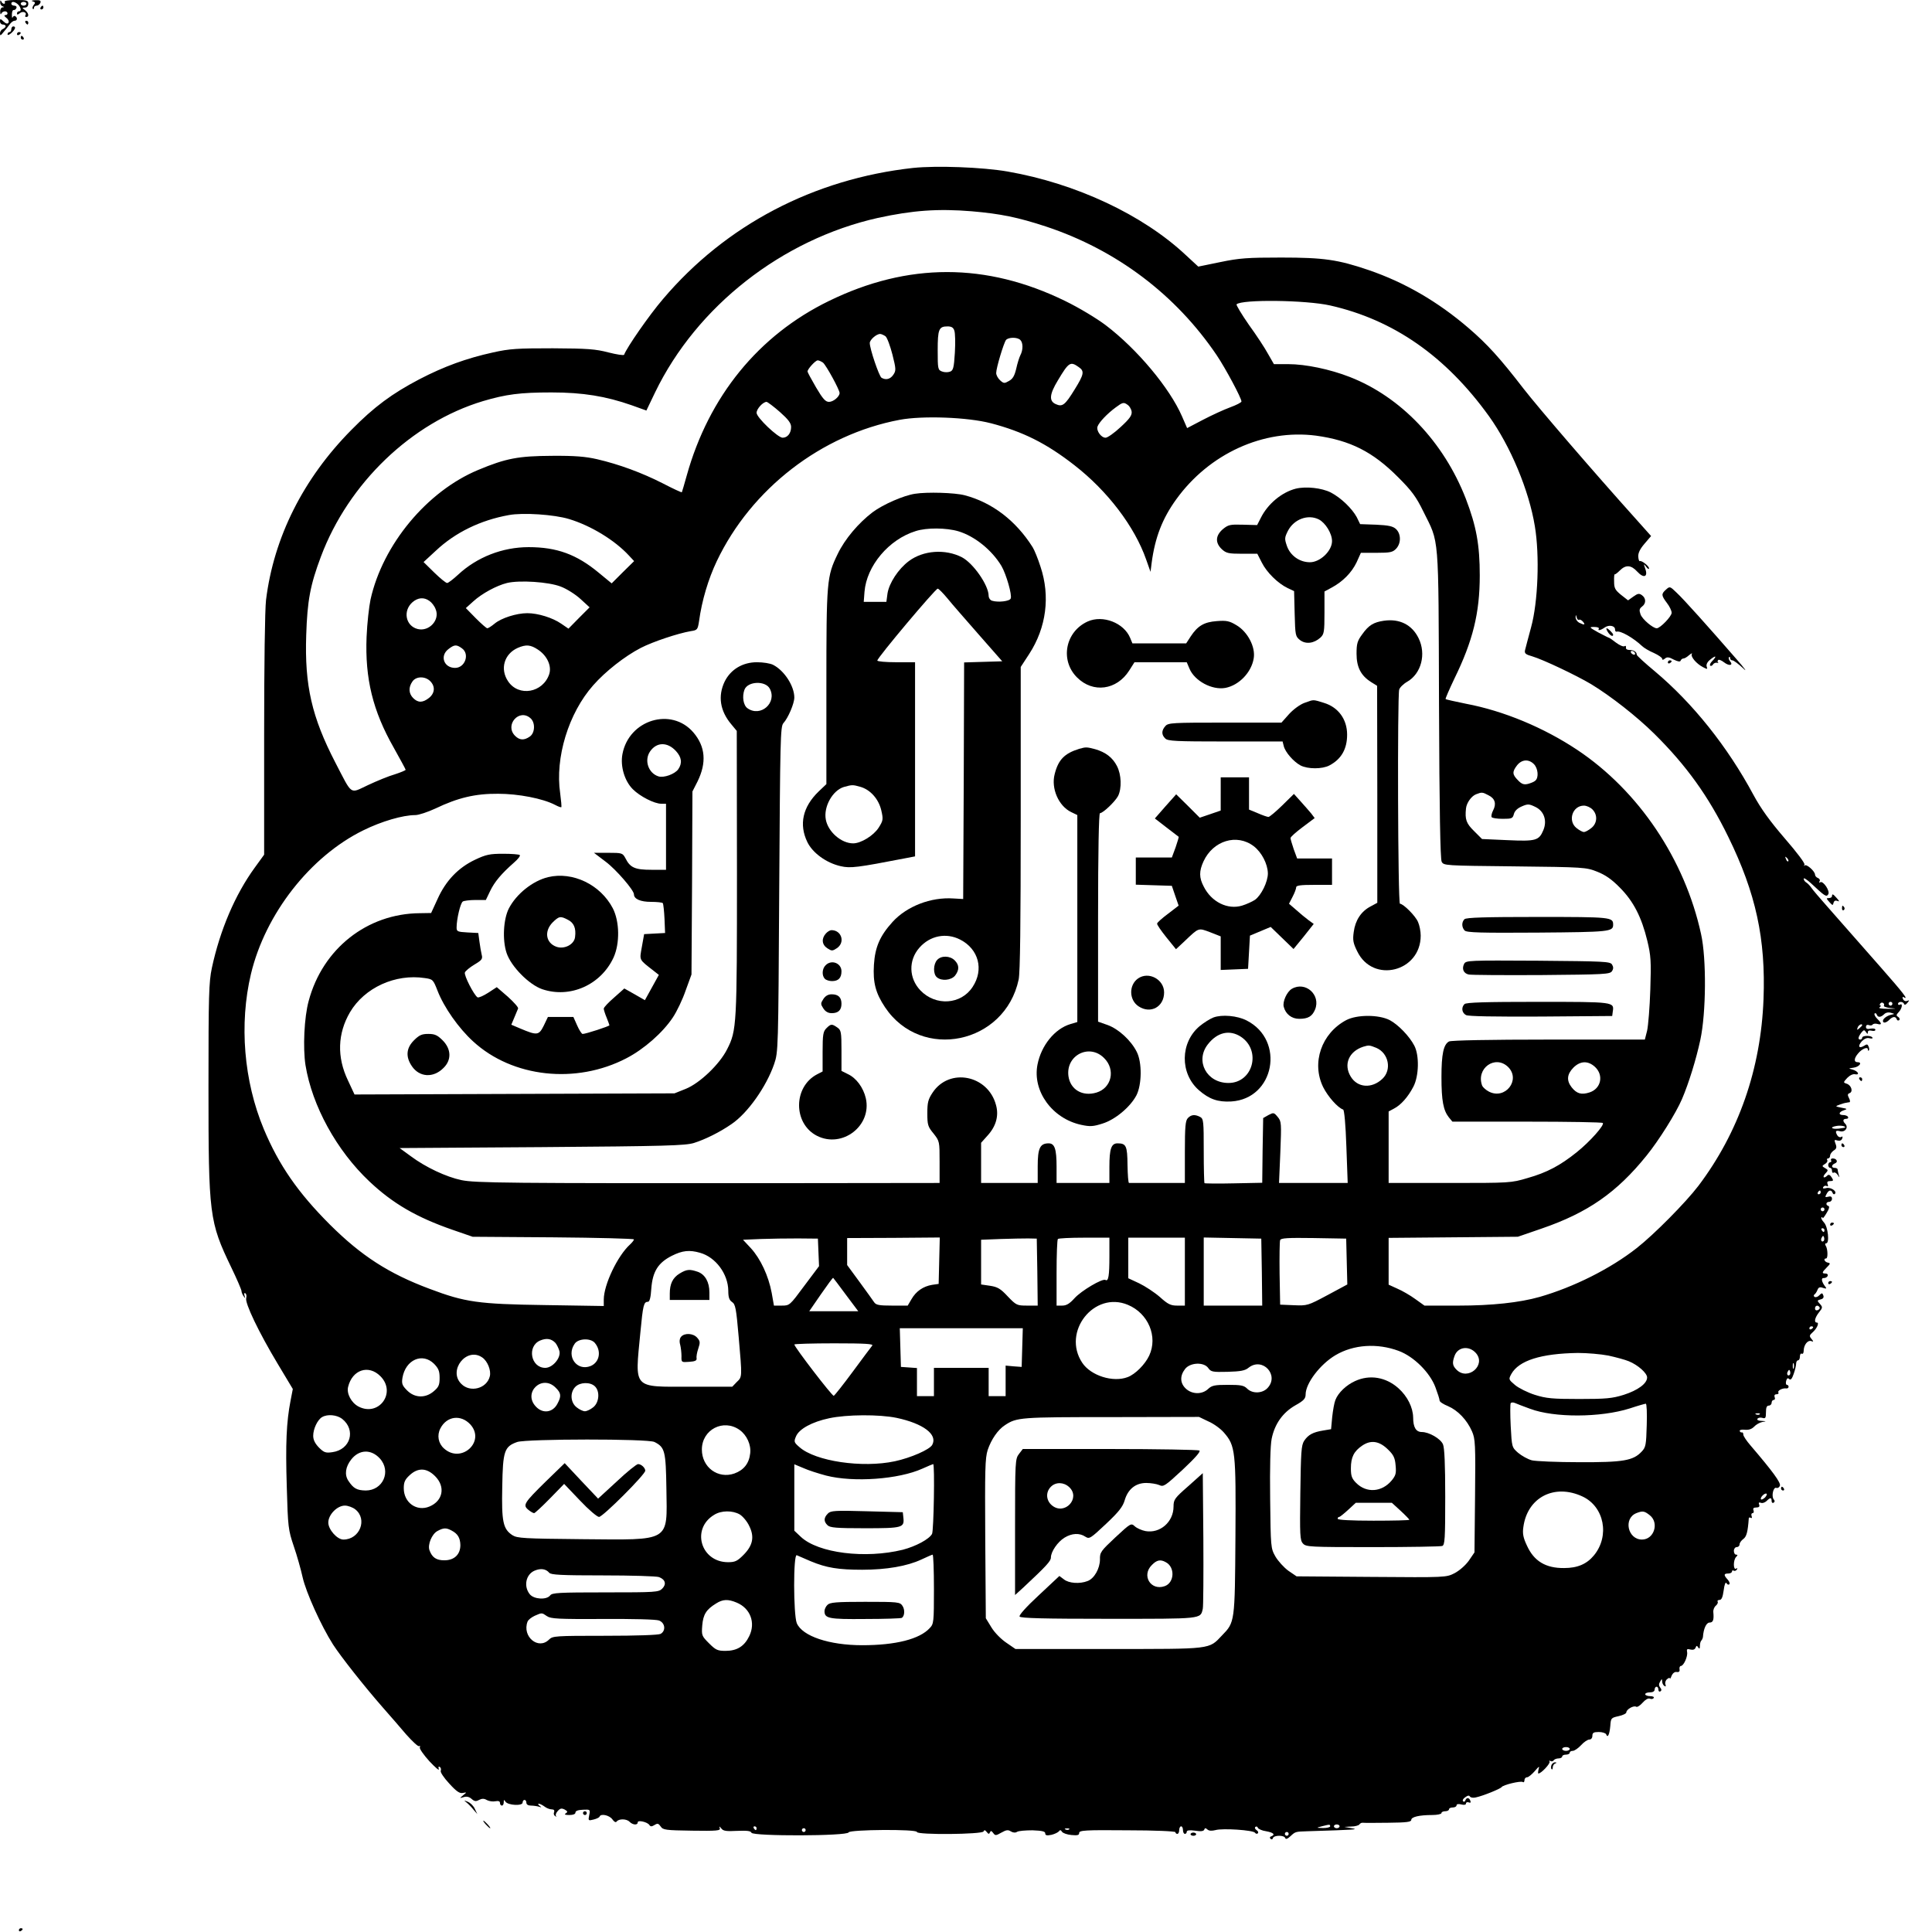 <?xml version="1.0" standalone="no"?>
<!DOCTYPE svg PUBLIC "-//W3C//DTD SVG 20010904//EN"
 "http://www.w3.org/TR/2001/REC-SVG-20010904/DTD/svg10.dtd">
<svg version="1.0" xmlns="http://www.w3.org/2000/svg"
 width="1024pt" height="1024pt" viewBox="0 0 1024 1024"
 preserveAspectRatio="xMidYMid meet">
<g transform="translate(0,1024) scale(0.1,-0.1)"
fill="#000000" stroke="none">
<path d="M1 10228 c-1 -9 5 -19 12 -21 10 -4 10 -6 0 -6 -7 -1 -13 -11 -12
-23 0 -13 3 -17 6 -10 2 6 11 12 19 12 17 0 19 -20 2 -20 -8 -1 -5 -6 6 -15
10 -7 15 -19 11 -25 -5 -8 -13 -6 -26 6 -17 16 -19 16 -19 1 0 -10 7 -17 15
-17 8 0 15 -4 15 -9 0 -5 -7 -11 -15 -15 -8 -3 -15 -13 -15 -22 0 -15 3 -14
17 4 10 11 25 30 33 41 8 12 20 21 27 21 15 0 17 16 4 24 -5 4 -11 0 -14 -6
-2 -7 -4 -1 -4 14 0 15 4 26 10 25 5 -1 12 4 14 11 3 6 -2 12 -11 12 -9 0 -16
5 -16 10 0 15 19 12 36 -4 16 -17 19 -36 4 -36 -5 0 -10 -5 -10 -11 0 -8 4 -8
15 1 15 13 39 5 30 -11 -4 -5 -1 -9 4 -9 17 0 13 21 -6 36 -17 13 -17 13 0 14
10 0 17 8 17 20 0 18 -7 20 -66 20 -41 0 -63 -4 -59 -10 3 -5 2 -10 -4 -10 -5
0 -12 6 -14 13 -4 7 -6 6 -6 -5z m139 -8 c0 -5 -7 -10 -15 -10 -8 0 -15 5 -15
10 0 6 7 10 15 10 8 0 15 -4 15 -10z"/>
<path d="M173 10233 c14 -4 16 -8 6 -19 -6 -8 -9 -17 -5 -21 3 -3 6 -1 6 5 0
7 6 12 14 12 8 0 16 7 20 15 4 12 -2 15 -27 14 -18 -1 -24 -3 -14 -6z"/>
<path d="M215 10200 c-3 -5 -1 -10 4 -10 6 0 11 5 11 10 0 6 -2 10 -4 10 -3 0
-8 -4 -11 -10z"/>
<path d="M135 10120 c3 -5 8 -10 11 -10 2 0 4 5 4 10 0 6 -5 10 -11 10 -5 0
-7 -4 -4 -10z"/>
<path d="M60 10085 c0 -8 -4 -15 -10 -15 -5 0 -10 -5 -10 -12 0 -6 9 -3 20 7
22 20 26 35 10 35 -5 0 -10 -7 -10 -15z"/>
<path d="M90 10059 c0 -5 5 -7 10 -4 6 3 10 8 10 11 0 2 -4 4 -10 4 -5 0 -10
-5 -10 -11z"/>
<path d="M110 10040 c0 -5 5 -10 11 -10 5 0 7 5 4 10 -3 6 -8 10 -11 10 -2 0
-4 -4 -4 -10z"/>
<path d="M4840 9350 c-526 -58 -993 -302 -1326 -695 -73 -85 -192 -257 -206
-295 -2 -5 -39 1 -83 12 -68 18 -112 21 -295 22 -187 0 -228 -2 -317 -22 -141
-31 -259 -74 -390 -142 -145 -76 -240 -146 -361 -269 -255 -258 -411 -569
-452 -901 -6 -50 -10 -344 -10 -717 l0 -633 -50 -69 c-104 -143 -184 -331
-227 -531 -16 -76 -18 -142 -18 -630 0 -681 4 -715 121 -958 30 -62 54 -118
54 -125 0 -6 5 -19 11 -27 9 -13 10 -12 5 3 -3 11 -2 16 5 12 5 -4 7 -15 4
-25 -8 -26 67 -182 166 -347 l81 -135 -12 -62 c-22 -113 -27 -229 -20 -456 6
-215 8 -229 37 -315 17 -49 38 -124 47 -165 18 -80 98 -257 161 -356 42 -65
165 -221 264 -334 36 -41 92 -105 124 -143 33 -37 63 -65 68 -62 5 4 7 0 4 -7
-2 -7 21 -40 51 -73 31 -33 53 -52 50 -42 -4 11 -2 16 5 12 6 -4 8 -13 5 -21
-3 -7 17 -37 45 -67 38 -42 56 -54 72 -50 22 4 22 4 2 -12 -20 -17 -20 -17 3
-10 16 5 30 1 42 -10 15 -13 23 -14 39 -5 16 8 27 8 42 -1 12 -6 32 -9 45 -6
16 3 24 0 24 -9 0 -8 5 -14 10 -14 6 0 10 8 10 18 0 14 2 14 9 3 13 -20 91
-24 91 -5 0 8 5 14 10 14 6 0 10 -7 10 -15 0 -9 9 -15 24 -15 13 0 33 -3 43
-6 15 -5 15 -4 3 5 -8 6 -10 11 -4 11 5 0 19 -7 30 -15 10 -8 27 -15 38 -15
12 0 16 -5 13 -15 -4 -8 -1 -17 6 -21 7 -4 9 -3 4 1 -4 5 0 16 9 26 13 15 21
16 37 8 16 -9 17 -13 6 -20 -10 -6 -4 -9 19 -9 20 0 32 5 32 13 0 9 14 14 40
15 39 2 39 1 33 -29 -6 -29 -5 -30 23 -23 16 4 31 11 32 16 7 17 51 7 67 -14
10 -14 18 -19 23 -13 11 16 53 16 69 -1 17 -17 43 -19 43 -3 0 14 52 2 62 -14
6 -9 12 -9 27 0 16 10 21 9 33 -8 12 -18 25 -20 166 -22 131 -2 152 0 147 13
-4 12 -2 11 8 -1 10 -14 27 -16 84 -13 53 2 72 0 76 -10 8 -19 508 -18 515 2
5 15 362 18 362 2 0 -16 347 -13 353 3 4 9 8 8 17 -3 9 -12 13 -12 17 -2 4 10
8 9 17 -3 11 -15 14 -15 44 2 25 14 35 16 50 6 12 -7 24 -8 33 -2 8 5 44 8 82
8 51 -2 67 -6 67 -16 0 -11 8 -13 33 -8 17 4 35 13 40 19 5 8 10 7 16 -3 5 -7
27 -15 50 -17 32 -3 41 -1 41 11 0 14 32 16 255 14 146 0 255 -5 255 -10 0 -5
5 -9 10 -9 6 0 10 9 10 20 0 11 5 20 10 20 6 0 10 -9 10 -20 0 -11 5 -20 10
-20 6 0 10 5 10 11 0 8 14 10 44 6 31 -5 46 -3 49 6 3 9 7 9 17 0 8 -7 22 -8
42 -3 38 11 201 0 210 -14 4 -6 10 -7 15 -3 4 5 1 12 -7 17 -8 5 -11 13 -6 17
5 4 11 2 13 -5 3 -6 22 -15 44 -18 39 -7 50 -18 27 -27 -8 -2 -9 -8 -4 -13 5
-5 11 -4 13 4 6 16 60 16 65 0 3 -8 12 -5 28 10 26 24 26 24 90 26 256 8 274
9 235 16 l-40 7 37 2 c20 0 40 6 43 11 4 6 12 10 18 9 7 -1 67 -1 135 0 96 1
122 4 122 15 0 16 43 26 111 26 27 0 49 5 49 10 0 6 9 10 20 10 11 0 20 5 20
10 0 6 9 10 20 10 11 0 20 5 20 11 0 7 10 9 25 5 16 -4 25 -2 25 5 0 6 7 9 14
6 10 -4 13 -1 9 9 -6 17 -20 18 -26 2 -2 -7 -8 -10 -12 -5 -5 4 0 14 11 21 13
10 21 11 25 4 4 -6 17 -8 30 -5 39 8 132 46 138 55 8 12 100 34 112 27 5 -4 9
1 9 9 0 9 6 16 14 16 7 0 25 15 41 33 22 26 26 28 20 10 -3 -13 -4 -23 -1 -23
15 0 65 54 59 63 -3 6 -1 7 5 3 6 -3 13 -2 17 4 3 5 15 10 26 10 10 0 19 5 19
10 0 6 9 10 20 10 11 0 20 5 20 10 0 6 7 10 16 10 9 0 29 14 44 30 15 17 35
30 44 30 9 0 16 8 16 20 0 16 7 20 34 20 19 0 36 -6 39 -12 8 -23 18 -1 22 44
3 42 4 43 44 52 23 5 41 14 41 20 0 16 39 38 52 30 5 -4 21 6 34 21 14 16 29
25 38 22 9 -4 18 -2 21 3 4 6 -5 10 -19 10 -14 0 -26 5 -26 10 0 6 11 10 25
10 16 0 25 6 25 15 0 8 5 15 10 15 6 0 10 -7 10 -16 0 -8 5 -12 10 -9 8 5 7
11 0 20 -8 10 -9 19 -1 32 9 16 10 16 11 1 0 -9 5 -20 12 -24 7 -5 9 -2 5 9
-3 8 1 21 9 27 8 7 14 9 15 4 0 -5 4 1 9 14 6 14 17 22 27 20 12 -2 17 3 15
14 -2 10 2 18 7 18 15 0 38 52 33 74 -3 15 0 18 18 13 14 -3 23 0 27 10 5 12
7 12 14 1 6 -9 9 -7 9 8 0 11 3 24 7 28 4 4 8 13 9 19 3 45 18 77 35 77 19 0
24 14 20 56 -1 12 5 27 14 34 8 7 12 16 9 21 -3 5 2 9 10 9 11 0 17 15 22 51
4 32 10 46 15 38 4 -8 11 -10 15 -6 4 4 0 15 -9 25 -22 24 -21 32 3 32 11 0
20 5 20 11 0 5 4 8 9 4 5 -3 13 0 17 6 4 8 3 9 -4 5 -16 -10 -16 46 0 62 9 9
9 12 0 12 -7 0 -12 9 -12 20 0 11 7 20 15 20 8 0 15 6 15 14 0 8 9 21 20 29
17 12 24 38 29 110 1 5 5 5 11 2 6 -3 7 1 4 9 -3 9 -1 16 5 16 6 0 8 7 5 15
-4 10 0 15 15 15 14 0 19 5 15 15 -4 11 -2 13 9 10 8 -4 21 1 30 9 20 20 27
20 27 0 0 -8 5 -12 10 -9 7 4 8 11 1 18 -13 17 -2 67 14 61 7 -3 15 2 19 11 6
16 -38 76 -156 214 -21 24 -38 50 -38 57 0 8 -3 13 -7 12 -5 -2 -10 2 -12 7
-2 6 10 9 27 7 20 -2 36 3 49 16 10 11 29 22 43 25 24 4 24 4 -3 6 -17 0 -26
5 -22 11 4 6 15 8 26 5 16 -5 19 -1 19 29 0 25 4 36 15 36 8 0 15 7 15 15 0 8
5 15 11 15 6 0 9 7 5 15 -3 9 0 15 10 15 8 0 13 4 10 9 -7 10 22 25 42 22 6
-1 12 3 12 9 0 5 -4 10 -9 10 -5 0 -7 9 -4 21 4 14 9 17 16 10 8 -8 15 1 24
27 7 20 13 45 13 55 0 9 5 17 10 17 6 0 10 9 10 21 0 11 5 17 10 14 6 -3 10 4
10 17 1 30 21 56 40 50 13 -5 13 -3 1 12 -12 14 -11 19 6 34 23 20 37 52 23
52 -17 0 -11 26 11 54 20 25 20 28 5 45 -16 17 -15 19 4 24 13 3 18 10 14 21
-5 14 -8 14 -21 1 -8 -9 -19 -12 -25 -9 -6 4 -6 9 -1 13 5 3 12 14 16 24 5 14
13 17 29 11 19 -6 21 -4 12 7 -20 26 -23 47 -7 45 9 0 18 5 20 12 3 6 -2 12
-11 12 -21 0 -20 6 6 32 20 20 21 23 5 26 -17 4 -24 22 -8 22 10 0 9 50 -2 67
-5 7 -4 13 2 13 19 0 10 87 -11 110 -11 12 -17 24 -14 27 3 4 6 2 6 -3 0 -5
10 7 21 26 14 22 17 36 10 38 -16 5 -13 22 4 22 8 0 15 7 15 16 0 11 -6 15
-20 11 -17 -4 -18 -2 -9 14 11 22 25 25 32 7 2 -7 8 -10 12 -6 14 13 -21 37
-45 31 -16 -4 -21 -3 -16 6 4 6 12 8 18 5 7 -5 9 -1 5 9 -5 12 -1 17 13 17 18
0 19 3 8 20 -8 13 -16 16 -22 10 -19 -19 -29 -10 -12 9 17 18 17 20 -1 30 -17
10 -17 11 0 22 9 5 15 14 12 20 -4 5 -1 9 4 9 6 0 11 7 11 15 0 8 9 20 19 27
15 9 17 17 10 35 -8 21 -7 24 10 18 12 -3 21 0 25 10 4 10 2 14 -5 9 -6 -4
-15 0 -20 7 -14 23 -10 30 15 23 26 -6 45 21 26 40 -15 15 -12 26 6 26 8 0 12
5 9 10 -3 6 -15 10 -26 10 -26 0 -24 16 3 25 21 7 20 8 -12 14 -34 7 -34 7
-10 16 14 5 30 10 35 10 6 1 14 3 18 3 4 1 3 11 -3 22 -8 16 -8 22 3 26 20 7
10 42 -15 50 -19 6 -19 7 3 31 14 14 31 22 42 19 11 -2 17 0 14 7 -2 6 -14 14
-28 18 -23 6 -23 6 5 10 31 4 49 29 22 29 -21 0 -20 20 2 46 20 25 52 38 52
22 0 -6 2 -9 5 -6 3 3 3 12 -1 21 -5 13 -9 14 -24 4 -28 -17 -35 -2 -12 24 14
14 28 20 41 16 12 -3 19 -1 15 4 -7 12 -54 11 -54 -1 0 -5 -4 -10 -10 -10 -14
0 -12 13 5 36 13 16 16 17 25 4 8 -12 10 -12 10 -1 0 8 7 11 20 8 11 -3 20 -1
20 5 0 6 -11 8 -25 6 -17 -4 -25 -1 -25 9 0 9 6 13 15 10 8 -4 17 -2 20 2 3 5
14 7 25 4 26 -7 25 2 -1 28 -11 11 -17 24 -13 27 3 4 9 1 11 -5 6 -17 21 -16
39 1 8 9 23 12 36 8 21 -6 22 -6 3 -10 -23 -5 -45 -21 -45 -33 0 -14 17 -11
34 6 18 18 33 19 39 3 2 -7 8 -9 13 -5 5 4 2 12 -5 17 -12 7 -11 11 2 25 18
18 24 50 7 40 -5 -3 -10 -1 -10 4 0 14 27 14 32 0 2 -7 9 -5 17 5 12 14 12 16
-1 11 -9 -4 -18 1 -22 10 -4 10 -2 14 5 9 27 -16 -4 24 -121 157 -191 217
-210 239 -285 324 -38 43 -76 87 -84 99 -8 12 -21 25 -28 29 -7 4 -13 13 -13
20 0 6 17 -5 38 -24 74 -69 82 -75 92 -59 11 17 -27 73 -42 64 -7 -4 -8 -2 -4
5 4 6 0 14 -8 17 -9 3 -16 12 -16 18 0 18 -45 58 -55 49 -4 -5 -5 -3 -1 4 4 7
-40 65 -105 140 -79 92 -126 157 -166 231 -137 255 -321 485 -521 653 -53 44
-97 84 -97 89 0 15 -16 25 -38 25 -13 0 -21 5 -19 13 1 8 -2 11 -8 7 -6 -4
-26 5 -45 19 -18 14 -35 26 -38 26 -2 0 -27 13 -56 28 -48 27 -50 29 -22 29
17 0 28 -4 25 -9 -8 -13 10 -9 31 6 22 16 55 10 55 -10 0 -8 3 -13 8 -12 20 7
88 -32 135 -76 10 -10 39 -27 63 -37 24 -11 44 -25 44 -31 0 -7 5 -6 14 1 11
10 22 9 47 -5 23 -11 34 -13 37 -5 2 6 9 11 15 11 6 0 19 8 30 18 11 9 18 12
14 6 -8 -14 24 -52 59 -70 23 -12 25 -12 20 2 -4 10 2 24 15 35 33 28 42 24
13 -6 -9 -9 -13 -19 -10 -23 4 -3 11 -1 15 6 4 7 14 11 22 9 8 -2 11 -2 6 0
-4 3 -5 9 -1 14 3 5 17 0 31 -11 28 -22 52 -17 32 6 -6 8 -9 17 -5 21 3 3 6 1
6 -5 0 -7 5 -12 12 -12 7 0 32 -19 57 -42 24 -24 9 -2 -35 48 -146 168 -281
319 -318 353 -35 34 -36 34 -56 16 -26 -23 -25 -31 5 -71 14 -18 25 -41 25
-52 0 -19 -61 -82 -79 -82 -20 0 -77 48 -86 74 -8 23 -6 30 8 41 22 16 22 44
0 60 -15 11 -22 10 -46 -7 l-28 -20 -37 29 c-32 26 -37 36 -37 71 -1 23 1 40
3 38 2 -2 14 7 27 20 32 32 60 30 93 -6 34 -37 58 -28 42 16 -9 27 -9 28 5 10
8 -11 15 -15 15 -8 0 12 -40 43 -49 38 -3 -2 -7 8 -8 24 -1 19 9 40 33 68 l35
41 -83 93 c-222 247 -513 585 -593 688 -124 161 -192 236 -291 321 -163 140
-338 242 -531 308 -162 55 -237 66 -463 66 -178 0 -221 -3 -322 -24 l-117 -24
-66 61 c-228 214 -583 380 -945 443 -133 23 -376 32 -500 19z m312 -230 c151
-13 244 -32 393 -81 373 -124 687 -361 904 -682 47 -70 131 -227 131 -245 0
-5 -27 -19 -60 -31 -33 -12 -98 -42 -144 -66 l-84 -44 -27 62 c-65 150 -238
357 -404 483 -49 37 -142 93 -216 129 -418 204 -833 204 -1251 0 -374 -182
-637 -506 -754 -925 -13 -47 -25 -87 -26 -89 -2 -2 -47 19 -101 47 -112 57
-232 101 -348 128 -61 14 -118 19 -240 18 -177 -1 -243 -13 -391 -75 -271
-113 -505 -395 -570 -686 -8 -38 -18 -126 -21 -198 -9 -222 33 -393 144 -588
34 -61 63 -114 63 -117 0 -3 -26 -14 -57 -24 -32 -9 -95 -35 -142 -57 -99 -46
-81 -59 -174 120 -124 240 -163 407 -154 675 6 183 21 264 78 416 146 389 480
710 859 824 122 36 196 46 363 46 166 0 288 -20 425 -68 l78 -28 46 96 c221
457 673 811 1181 925 184 40 318 50 499 35z m1898 -499 c336 -76 613 -269 842
-587 114 -159 212 -393 243 -583 26 -155 17 -402 -20 -536 -15 -55 -29 -109
-32 -121 -4 -17 3 -23 39 -33 57 -17 232 -100 311 -147 104 -63 243 -172 335
-263 170 -168 287 -331 392 -546 147 -300 199 -542 187 -860 -14 -371 -132
-708 -345 -990 -67 -88 -235 -258 -327 -330 -140 -110 -334 -207 -515 -259
-106 -30 -252 -46 -432 -46 l-178 0 -49 35 c-26 19 -69 44 -95 55 l-46 21 0
124 0 124 343 3 342 3 125 43 c245 84 399 191 557 387 65 80 156 225 188 300
36 84 75 211 97 313 31 144 33 431 4 561 -86 396 -331 760 -657 977 -176 117
-388 206 -589 244 -57 12 -106 22 -108 25 -2 2 19 50 46 107 98 200 135 348
135 548 0 162 -18 261 -74 407 -117 301 -345 540 -615 645 -105 41 -234 68
-326 68 l-76 0 -31 54 c-16 30 -62 100 -102 155 -39 56 -68 105 -65 108 27 27
367 23 496 -6z m-1992 -133 c5 -13 6 -65 3 -117 -5 -82 -9 -95 -26 -101 -11
-4 -30 -4 -42 1 -22 8 -23 14 -23 112 0 112 6 127 52 127 21 0 31 -6 36 -22z
m-365 -30 c9 -7 25 -51 37 -97 19 -76 20 -85 5 -107 -16 -24 -40 -30 -63 -16
-13 9 -62 153 -62 184 0 17 35 48 55 48 6 0 19 -6 28 -12z m715 -20 c15 -15
15 -53 0 -81 -6 -12 -16 -44 -22 -72 -9 -37 -18 -53 -38 -64 -24 -14 -28 -14
-47 3 -12 11 -21 28 -21 39 0 27 40 159 52 175 13 15 60 16 76 0z m-1046 -120
c17 -14 88 -144 88 -161 0 -19 -33 -47 -56 -47 -19 0 -33 16 -69 77 -25 43
-45 80 -45 84 0 13 42 59 54 59 7 0 19 -6 28 -12z m1356 -24 c31 -21 27 -39
-22 -118 -51 -83 -65 -94 -100 -78 -37 16 -34 52 11 126 58 97 66 102 111 70z
m-1584 -238 c44 -39 59 -59 59 -79 0 -33 -19 -57 -45 -57 -25 0 -138 107 -138
132 0 21 34 58 53 58 6 -1 38 -25 71 -54z m1864 2 c2 -19 -10 -37 -58 -81 -34
-32 -70 -57 -80 -57 -24 0 -50 37 -43 59 8 23 52 69 97 102 35 26 42 28 60 15
12 -7 22 -24 24 -38z m-747 -61 c171 -45 294 -106 444 -223 175 -136 319 -325
380 -500 l23 -65 6 48 c18 135 57 235 130 336 175 243 463 374 741 338 181
-25 301 -85 436 -221 71 -71 95 -103 133 -181 85 -172 80 -102 83 -1019 2
-570 7 -821 14 -837 11 -21 15 -21 388 -25 366 -4 378 -5 436 -28 43 -17 77
-40 120 -84 73 -73 116 -158 146 -282 19 -79 21 -108 16 -259 -3 -93 -11 -191
-17 -218 l-12 -47 -509 0 c-314 0 -517 -4 -529 -10 -29 -16 -40 -66 -40 -189
0 -125 10 -176 39 -213 l19 -23 395 0 c218 0 398 -3 402 -7 11 -10 -68 -99
-138 -155 -87 -70 -158 -108 -261 -137 -87 -26 -94 -26 -412 -26 l-324 0 0
190 0 189 28 15 c37 19 75 62 103 116 30 57 32 167 5 218 -26 50 -85 111 -130
135 -58 30 -174 30 -231 0 -131 -70 -185 -226 -122 -355 25 -50 77 -109 106
-119 6 -3 13 -78 17 -196 l7 -193 -182 0 -182 0 7 163 c6 154 6 163 -14 187
-20 24 -22 24 -49 10 l-28 -16 -3 -171 -2 -172 -151 -3 c-83 -2 -153 -1 -155
1 -2 2 -4 80 -4 172 0 156 -1 169 -19 179 -27 14 -47 13 -65 -6 -13 -13 -16
-44 -16 -180 l0 -164 -145 0 c-80 0 -148 0 -151 0 -4 0 -7 43 -8 95 -1 102 -7
115 -53 115 -33 0 -43 -29 -43 -124 l0 -86 -140 0 -140 0 0 86 c0 94 -10 124
-42 124 -46 0 -58 -26 -58 -122 l0 -88 -150 0 -150 0 0 106 0 107 34 38 c45
49 61 105 45 162 -42 159 -247 200 -336 66 -24 -36 -28 -53 -28 -110 0 -61 3
-71 33 -107 32 -41 32 -42 32 -151 l0 -111 -832 -1 c-1469 -1 -1628 1 -1702
16 -81 17 -190 68 -269 127 l-59 43 754 5 c657 5 760 8 806 22 60 19 137 57
199 100 86 58 185 199 226 318 22 65 22 71 27 926 5 792 6 863 22 881 25 27
58 104 58 136 0 60 -52 142 -112 173 -15 8 -53 14 -86 14 -76 0 -139 -38 -171
-102 -37 -77 -25 -156 35 -227 l29 -35 1 -750 c0 -810 -1 -837 -52 -937 -40
-80 -145 -180 -219 -210 l-60 -24 -848 -3 -848 -3 -35 75 c-59 123 -55 248 11
361 77 130 240 205 397 181 42 -6 44 -8 67 -67 34 -88 112 -199 189 -269 208
-191 545 -228 812 -89 93 48 193 136 246 216 21 31 52 96 68 143 l31 85 3 485
2 485 27 53 c49 100 42 185 -22 260 -117 136 -342 67 -376 -115 -12 -64 11
-142 55 -186 38 -38 114 -77 151 -77 l25 0 0 -175 0 -175 -78 0 c-86 0 -112
11 -137 61 -15 28 -18 29 -91 29 l-76 0 62 -47 c55 -41 150 -151 150 -173 0
-25 35 -40 90 -40 32 0 61 -3 63 -7 3 -5 7 -42 9 -83 l3 -75 -56 -3 -55 -3
-12 -67 c-13 -74 -17 -65 62 -127 l28 -22 -37 -67 -37 -67 -54 31 -55 31 -54
-48 c-30 -26 -55 -52 -55 -59 0 -6 7 -28 15 -47 8 -20 15 -39 15 -41 0 -5
-125 -46 -142 -46 -5 0 -18 20 -29 45 l-20 45 -67 0 -68 0 -22 -46 c-26 -52
-35 -53 -125 -15 l-47 20 16 38 c9 21 18 43 20 48 2 6 -22 33 -54 62 l-59 51
-46 -30 c-25 -16 -50 -27 -56 -24 -19 12 -73 117 -67 132 3 8 26 27 51 42 39
23 44 30 38 52 -3 14 -9 45 -12 70 l-6 45 -57 3 c-53 3 -58 5 -58 26 0 44 20
130 33 138 6 4 37 8 67 8 l55 0 23 48 c23 48 59 91 126 150 21 18 35 36 31 40
-4 4 -43 7 -88 7 -71 0 -91 -4 -150 -32 -88 -42 -154 -110 -198 -208 l-34 -74
-60 -1 c-279 -2 -515 -188 -589 -465 -24 -87 -31 -249 -17 -340 35 -216 165
-453 339 -617 124 -117 250 -190 440 -256 l107 -37 428 -3 c235 -2 427 -7 427
-11 0 -4 -9 -16 -21 -27 -66 -60 -139 -213 -139 -292 l0 -34 -312 5 c-353 5
-423 15 -611 86 -217 81 -362 175 -528 340 -170 170 -271 316 -351 507 -106
254 -131 557 -68 822 76 318 314 623 595 761 97 48 210 81 276 81 18 0 66 16
107 35 119 57 211 79 332 78 107 0 237 -25 302 -59 17 -9 31 -14 33 -12 2 2
-1 35 -6 73 -28 189 44 425 175 573 64 73 167 154 252 198 64 33 196 77 265
89 35 5 37 8 44 53 15 110 49 223 94 318 183 384 555 671 969 749 122 23 361
14 483 -18z m-2235 -508 c116 -35 242 -112 317 -193 l28 -30 -60 -59 -59 -59
-68 56 c-118 98 -223 136 -372 136 -139 0 -274 -53 -374 -146 -26 -24 -52 -44
-58 -44 -7 0 -37 25 -68 55 l-57 56 65 60 c103 97 237 162 387 189 75 14 240
3 319 -21z m-44 -358 c32 -12 79 -42 105 -66 l48 -44 -56 -56 -56 -57 -38 26
c-46 32 -124 56 -180 56 -58 0 -138 -26 -173 -55 -17 -14 -34 -25 -39 -25 -5
0 -32 24 -61 53 l-53 54 40 36 c45 41 122 83 178 97 66 16 221 6 285 -19z
m-696 -76 c12 -8 27 -27 33 -44 24 -56 -34 -120 -95 -105 -64 16 -80 96 -28
142 29 25 61 28 90 7z m6094 -100 c4 3 13 -2 20 -10 15 -18 7 -19 -21 -5 -10
6 -18 18 -18 28 1 16 2 15 6 -1 2 -9 8 -15 13 -12z m-5922 -151 c43 -30 17
-104 -36 -104 -59 0 -82 63 -36 99 32 25 43 26 72 5z m403 -7 c49 -32 74 -87
60 -130 -33 -99 -162 -122 -218 -38 -44 65 -21 145 51 177 44 19 68 17 107 -9z
m5814 -17 c3 -5 2 -10 -4 -10 -5 0 -13 5 -16 10 -3 6 -2 10 4 10 5 0 13 -4 16
-10z m-6385 -150 c28 -28 25 -64 -6 -89 -33 -26 -58 -27 -84 -1 -24 24 -26 57
-4 88 19 28 67 29 94 2z m1800 -40 c40 -75 -49 -153 -118 -104 -22 15 -30 62
-16 99 18 45 111 48 134 5z m-1268 -157 c26 -23 24 -78 -4 -97 -30 -21 -54
-20 -78 4 -57 57 22 147 82 93z m771 -174 c30 -33 34 -64 12 -96 -18 -26 -77
-47 -105 -38 -54 17 -77 86 -44 133 35 50 92 50 137 1z m4547 -69 c22 -22 27
-72 7 -88 -6 -6 -24 -13 -39 -17 -21 -5 -33 -1 -52 19 -31 31 -32 45 -5 80 25
31 61 34 89 6z m-241 -165 c35 -17 43 -45 25 -80 -8 -15 -11 -31 -8 -36 3 -5
29 -9 59 -9 48 0 53 2 59 26 5 17 19 30 42 40 32 14 39 13 72 -3 46 -22 63
-73 42 -123 -23 -55 -39 -60 -190 -53 l-135 6 -42 42 c-42 41 -49 62 -43 120
3 29 28 65 53 75 31 12 34 12 66 -5z m551 -75 c29 -29 26 -74 -6 -99 -15 -12
-32 -21 -39 -21 -7 0 -24 9 -39 21 -48 38 -22 119 39 119 14 0 34 -9 45 -20z
m1038 -275 c-3 -3 -9 2 -12 12 -6 14 -5 15 5 6 7 -7 10 -15 7 -18z m507 -765
c-3 -5 14 -11 37 -13 34 -3 30 -4 -15 -4 -35 0 -53 3 -45 8 7 5 9 9 5 9 -5 0
-5 5 -2 10 4 6 11 8 16 4 5 -3 7 -9 4 -14z m45 10 c0 -5 -4 -10 -10 -10 -5 0
-10 5 -10 10 0 6 5 10 10 10 6 0 10 -4 10 -10z m-160 -114 c0 -2 -7 -9 -15
-16 -13 -11 -14 -10 -9 4 5 14 24 23 24 12z m-2575 -120 c65 -28 83 -116 32
-164 -56 -53 -132 -48 -168 12 -39 64 -10 133 66 158 30 9 33 9 70 -6z m699
-102 c67 -68 -16 -174 -102 -130 -16 8 -32 23 -36 31 -35 92 69 167 138 99z
m460 1 c47 -44 32 -115 -29 -135 -43 -14 -68 -7 -95 27 -28 36 -25 69 9 104
37 37 78 38 115 4z m1326 -320 c0 -2 -16 -5 -35 -7 -38 -4 -49 8 -12 14 20 4
47 0 47 -7z m-130 -345 c0 -5 -5 -10 -11 -10 -5 0 -7 5 -4 10 3 6 8 10 11 10
2 0 4 -4 4 -10z m20 -90 c0 -5 -4 -10 -10 -10 -5 0 -10 5 -10 10 0 6 5 10 10
10 6 0 10 -4 10 -10z m0 -110 c0 -5 -2 -10 -4 -10 -3 0 -8 5 -11 10 -3 6 -1
10 4 10 6 0 11 -4 11 -10z m-4 -57 c-10 -10 -19 5 -10 18 6 11 8 11 12 0 2 -7
1 -15 -2 -18z m-5328 -61 l3 -73 -78 -104 c-77 -104 -78 -105 -119 -105 l-42
0 -12 68 c-17 90 -59 180 -110 236 l-42 45 94 4 c51 2 140 3 198 3 l105 -1 3
-73z m640 -44 l-3 -123 -35 -5 c-47 -8 -85 -34 -109 -76 l-20 -34 -83 0 c-68
0 -85 3 -95 18 -6 9 -41 58 -77 107 l-66 90 0 72 0 71 245 1 246 2 -3 -123z
m520 -60 l2 -178 -56 0 c-54 0 -58 2 -103 49 -38 41 -54 50 -93 56 l-48 7 0
119 0 118 103 4 c56 2 122 3 147 3 l45 -1 3 -177z m382 83 c0 -102 -5 -135
-21 -125 -16 9 -128 -57 -164 -97 -26 -29 -43 -39 -65 -39 l-30 0 0 173 c0 96
3 177 7 180 3 4 66 7 140 7 l133 0 0 -99z m400 -81 l0 -180 -41 0 c-34 0 -49
7 -92 46 -29 25 -78 57 -109 72 l-58 27 0 108 0 107 150 0 150 0 0 -180z m408
-2 l2 -178 -155 0 -155 0 0 180 0 181 153 -3 152 -3 3 -177z m450 55 l3 -121
-106 -57 c-103 -55 -106 -56 -177 -53 l-73 3 -3 165 c-1 90 0 170 3 177 3 11
42 13 177 11 l173 -3 3 -122z m-3428 47 c83 -23 149 -112 150 -201 0 -35 5
-50 20 -60 18 -12 22 -34 35 -184 19 -218 19 -212 -10 -240 l-24 -25 -224 0
c-307 0 -292 -16 -263 287 14 147 18 163 40 163 9 0 15 22 18 70 7 91 36 137
109 174 56 28 93 32 149 16z m773 -222 l66 -88 -130 0 -130 0 62 90 c34 49 63
89 65 87 1 -1 32 -41 67 -89z m1495 -54 c108 -45 160 -168 113 -269 -22 -47
-74 -99 -114 -114 -78 -30 -196 8 -241 76 -109 164 63 382 242 307z m3666 -13
c3 -5 -1 -11 -9 -15 -9 -3 -15 0 -15 9 0 16 16 20 24 6z m-34 -105 c0 -3 -4
-8 -10 -11 -5 -3 -10 -1 -10 4 0 6 5 11 10 11 6 0 10 -2 10 -4z m-4192 -108
l-3 -103 -42 3 -43 4 0 -81 0 -81 -45 0 -45 0 0 75 0 75 -145 0 -145 0 0 -75
0 -75 -45 0 -45 0 0 74 0 75 -42 3 -43 3 -3 103 -3 102 326 0 326 0 -3 -102z
m-2474 24 c8 -10 17 -29 21 -43 9 -36 -36 -89 -75 -89 -77 0 -98 115 -27 145
34 14 59 10 81 -13z m208 1 c37 -43 26 -103 -21 -123 -73 -30 -132 51 -85 118
19 28 83 31 106 5z m1471 -15 c-6 -7 -52 -69 -103 -138 -51 -69 -96 -126 -101
-128 -8 -3 -209 259 -209 272 0 3 95 6 211 6 168 0 209 -3 202 -12z m2790 -28
c81 -30 166 -115 195 -193 12 -32 22 -63 22 -70 0 -7 20 -20 45 -30 51 -22
100 -72 127 -134 17 -39 19 -66 16 -342 l-3 -299 -30 -44 c-18 -25 -49 -52
-75 -66 -45 -23 -46 -23 -442 -20 l-396 3 -44 30 c-23 17 -54 51 -68 75 -25
44 -25 49 -28 307 -2 168 1 282 8 317 16 79 59 139 125 177 45 25 55 36 55 58
0 59 77 160 158 208 96 57 222 65 335 23z m410 -12 c55 -64 -43 -148 -103 -88
-22 22 -24 37 -10 75 18 47 77 54 113 13z m702 -13 c41 -9 89 -22 108 -30 49
-20 97 -63 97 -86 0 -32 -49 -68 -124 -92 -61 -19 -93 -22 -236 -22 -142 0
-175 3 -235 22 -38 12 -86 36 -105 52 -34 29 -35 30 -20 58 40 72 157 109 353
112 48 0 121 -6 162 -14z m-5969 -10 c28 -19 48 -69 40 -100 -16 -65 -104 -88
-151 -40 -72 71 28 198 111 140z m-255 -34 c23 -24 29 -38 29 -74 0 -38 -5
-49 -31 -71 -44 -38 -101 -36 -141 4 -26 26 -30 36 -25 67 16 96 106 136 168
74z m7206 -23 c-3 -7 -5 -2 -5 12 0 14 2 19 5 13 2 -7 2 -19 0 -25z m-3103 1
c14 -20 23 -22 102 -20 69 2 93 6 112 22 74 58 164 -40 100 -108 -27 -29 -80
-31 -108 -3 -17 17 -33 20 -102 20 -70 0 -85 -3 -105 -22 -32 -30 -85 -29
-118 2 -31 29 -32 68 -4 104 27 35 100 38 123 5z m-4388 -43 c87 -87 -8 -217
-116 -161 -38 20 -64 69 -55 104 22 91 108 120 171 57z m7470 7 c-10 -10 -19
5 -10 18 6 11 8 11 12 0 2 -7 1 -15 -2 -18z m-6541 -68 c29 -28 31 -45 10 -84
-24 -48 -78 -56 -115 -16 -70 74 33 173 105 100z m207 8 c29 -26 24 -87 -8
-112 -15 -12 -34 -21 -44 -21 -10 0 -29 9 -44 21 -33 26 -36 79 -6 109 24 24
77 26 102 3z m4958 -120 c128 -48 373 -47 528 2 42 14 81 25 85 25 5 0 7 -51
5 -114 -3 -105 -5 -117 -27 -140 -45 -48 -98 -57 -331 -56 -117 0 -230 5 -251
10 -22 6 -54 24 -73 40 -33 29 -33 30 -39 142 -3 61 -3 116 0 121 3 4 12 5 22
1 9 -4 45 -18 81 -31z m1217 -29 c-3 -3 -12 -4 -19 -1 -8 3 -5 6 6 6 11 1 17
-2 13 -5z m-7514 -24 c75 -59 45 -164 -52 -177 -35 -5 -44 -2 -71 25 -20 21
-30 40 -30 62 0 37 23 85 47 99 29 17 78 12 106 -9z m2939 5 c141 -30 219 -88
189 -143 -13 -25 -114 -69 -198 -87 -173 -37 -422 0 -506 75 -29 25 -30 29
-18 57 16 39 85 77 176 96 93 20 265 21 357 2z m-2259 -35 c82 -91 -49 -210
-140 -127 -30 27 -38 69 -19 106 34 66 109 75 159 21z m3912 16 c28 -12 65
-39 82 -59 61 -70 64 -99 61 -554 -3 -452 -3 -451 -71 -521 -71 -75 -49 -72
-600 -72 l-495 0 -48 33 c-27 18 -62 53 -79 81 l-30 49 -3 421 c-2 367 -1 427
13 471 19 56 54 107 91 131 63 42 82 43 564 43 l465 1 50 -24z m-2485 -45 c38
-27 62 -79 56 -125 -6 -53 -34 -88 -84 -106 -87 -30 -172 33 -172 127 0 106
114 165 200 104z m-451 -64 c55 -28 60 -47 63 -248 4 -285 27 -271 -447 -267
-310 3 -343 5 -369 21 -50 33 -58 71 -54 258 3 188 11 212 79 236 49 17 695
18 728 0z m-1456 -87 c62 -68 17 -170 -75 -170 -47 1 -65 11 -92 52 -21 32
-15 74 16 113 42 53 105 55 151 5z m2366 -91 c145 -37 384 -20 510 37 29 13
55 24 57 24 9 0 3 -353 -6 -370 -15 -28 -86 -66 -155 -84 -199 -49 -448 -18
-540 68 l-35 33 0 176 0 176 48 -20 c26 -12 80 -29 121 -40z m-2073 -3 c56
-56 42 -131 -30 -161 -67 -28 -136 20 -136 97 0 32 6 46 31 69 44 41 90 40
135 -5z m6082 -108 c115 -54 145 -209 60 -312 -38 -46 -87 -67 -158 -67 -98
-1 -160 37 -197 119 -20 42 -24 64 -19 98 21 158 165 232 314 162z m967 -5
c-9 -8 -18 -13 -21 -10 -8 8 19 36 29 30 4 -2 0 -11 -8 -20z m-7472 -63 c66
-52 24 -160 -63 -160 -33 0 -80 53 -80 90 0 42 47 90 88 90 16 0 41 -9 55 -20z
m2038 -27 c16 -10 39 -37 50 -61 29 -58 19 -104 -31 -154 -32 -32 -44 -38 -81
-38 -145 0 -197 177 -74 251 38 24 98 24 136 2z m4823 -4 c51 -40 23 -129 -41
-129 -76 0 -100 112 -30 140 33 13 42 12 71 -11z m-6351 -81 c33 -17 46 -39
47 -77 0 -50 -32 -81 -85 -81 -43 0 -65 15 -79 54 -10 30 13 85 42 101 33 18
47 18 75 3z m1904 -163 c84 -35 147 -45 273 -45 128 0 238 19 313 54 30 14 57
26 60 26 4 0 7 -82 7 -183 0 -174 -1 -184 -22 -206 -54 -59 -181 -91 -358 -91
-175 0 -318 48 -347 117 -18 45 -19 368 0 360 6 -3 40 -17 74 -32z m-1386 -61
c9 -11 63 -14 285 -14 150 0 284 -4 297 -9 34 -13 40 -38 17 -61 -19 -19 -34
-20 -301 -20 -247 0 -283 -2 -293 -16 -19 -25 -86 -21 -108 6 -34 42 -21 105
25 125 33 14 60 10 78 -11z m993 -158 c73 -30 102 -107 67 -178 -26 -54 -65
-78 -126 -78 -42 0 -52 5 -87 40 -39 39 -40 42 -36 95 5 58 21 84 73 116 36
23 64 24 109 5z m-1005 -72 c20 -14 59 -16 295 -15 166 1 282 -2 299 -8 33
-13 37 -55 8 -71 -12 -6 -124 -10 -295 -10 -263 0 -277 -1 -296 -20 -57 -57
-144 16 -114 95 4 10 21 23 38 31 39 17 37 17 65 -2z m5421 -704 c0 -5 -9 -10
-20 -10 -11 0 -20 5 -20 10 0 6 9 10 20 10 11 0 20 -4 20 -10z m-1270 -410 c0
-5 -17 -9 -37 -9 -38 1 -38 1 -8 9 43 11 45 11 45 0z m50 0 c0 -5 -7 -10 -15
-10 -8 0 -15 5 -15 10 0 6 7 10 15 10 8 0 15 -4 15 -10z m-3090 -10 c0 -5 -2
-10 -4 -10 -3 0 -8 5 -11 10 -3 6 -1 10 4 10 6 0 11 -4 11 -10z m260 -10 c0
-5 -4 -10 -10 -10 -5 0 -10 5 -10 10 0 6 5 10 10 10 6 0 10 -4 10 -10z m1397
4 c-3 -3 -12 -4 -19 -1 -8 3 -5 6 6 6 11 1 17 -2 13 -5z m1163 -24 c0 -5 -4
-10 -10 -10 -5 0 -10 5 -10 10 0 6 5 10 10 10 6 0 10 -4 10 -10z"/>
<path d="M6868 7650 c-74 -19 -148 -80 -185 -154 l-20 -39 -75 2 c-68 2 -78 0
-107 -24 -39 -34 -41 -72 -5 -106 23 -21 35 -24 107 -24 l81 0 24 -47 c26 -52
85 -110 137 -135 l34 -16 3 -120 c3 -116 4 -120 29 -140 31 -23 74 -17 108 14
19 18 21 30 21 132 l0 112 37 20 c60 32 107 80 133 134 l23 51 83 0 c73 0 86
3 104 22 27 29 26 79 -1 104 -16 15 -40 20 -105 23 l-85 3 -18 37 c-25 46 -84
103 -138 131 -48 24 -131 33 -185 20z m122 -163 c35 -18 70 -74 70 -115 0 -52
-63 -112 -117 -112 -55 0 -104 35 -122 86 -13 38 -13 44 5 80 32 62 106 90
164 61z"/>
<path d="M4850 7623 c-61 -9 -170 -57 -225 -98 -75 -57 -147 -142 -185 -221
-58 -120 -60 -140 -60 -704 l0 -516 -41 -39 c-85 -82 -105 -175 -60 -268 28
-58 101 -111 177 -128 52 -12 88 -7 342 42 l52 10 0 515 0 514 -100 0 c-55 0
-100 4 -100 9 0 15 308 381 320 381 5 0 28 -23 52 -52 23 -29 99 -115 167
-193 l123 -140 -101 -3 -101 -3 -2 -627 -3 -627 -52 3 c-119 8 -246 -41 -322
-124 -67 -74 -93 -133 -99 -227 -6 -95 9 -151 59 -226 192 -287 635 -195 708
147 8 37 11 300 11 855 l0 802 45 69 c91 140 112 306 60 462 -14 44 -33 90
-42 104 -89 141 -215 237 -360 275 -53 14 -200 18 -263 8z m230 -199 c86 -26
177 -99 228 -184 25 -43 57 -153 49 -172 -5 -15 -67 -22 -99 -12 -10 3 -18 15
-18 27 -1 56 -81 171 -141 203 -89 46 -206 37 -282 -20 -56 -42 -104 -116
-113 -171 l-6 -45 -60 0 -60 0 4 53 c11 138 129 278 271 322 58 19 163 18 227
-1z m-521 -1354 c54 -15 98 -65 112 -125 11 -48 10 -54 -14 -92 -27 -42 -94
-83 -135 -83 -63 0 -133 61 -145 126 -13 68 36 155 96 173 43 12 47 12 86 1z
m530 -810 c98 -50 127 -159 66 -251 -61 -94 -196 -103 -277 -18 -61 64 -64
159 -5 226 56 64 142 81 216 43z"/>
<path d="M4967 5152 c-21 -23 -22 -75 -1 -92 25 -21 75 -16 96 9 23 30 23 56
-2 81 -25 25 -72 26 -93 2z"/>
<path d="M5765 6946 c-119 -54 -148 -206 -56 -297 84 -84 210 -67 276 37 l28
44 138 0 139 0 14 -33 c27 -66 120 -116 191 -103 72 14 138 82 150 157 10 60
-32 140 -91 175 -38 23 -53 26 -105 22 -67 -5 -101 -25 -138 -81 l-24 -37
-142 0 -143 0 -12 29 c-33 80 -145 123 -225 87z"/>
<path d="M7335 6950 c-55 -8 -81 -24 -115 -72 -26 -35 -30 -50 -30 -103 0 -71
23 -116 77 -150 l32 -20 1 -575 0 -575 -37 -20 c-49 -26 -80 -73 -88 -135 -6
-43 -3 -59 19 -103 83 -171 336 -108 336 84 0 22 -6 54 -14 72 -13 32 -78 97
-96 97 -11 0 -14 1098 -4 1135 3 11 22 30 43 42 74 43 101 146 60 230 -35 72
-101 105 -184 93z"/>
<path d="M6915 6515 c-23 -8 -58 -33 -82 -59 l-41 -46 -300 0 c-277 0 -300 -1
-315 -18 -21 -23 -22 -46 -1 -66 13 -14 56 -16 319 -16 l303 0 6 -24 c8 -33
52 -83 89 -103 39 -20 115 -20 153 0 63 33 94 87 94 163 0 82 -47 146 -124
169 -59 18 -51 18 -101 0z"/>
<path d="M5720 6271 c-78 -24 -111 -58 -130 -134 -20 -76 21 -169 87 -201 l33
-16 0 -548 0 -549 -37 -11 c-83 -25 -154 -113 -174 -214 -28 -141 78 -287 232
-320 47 -10 63 -9 113 7 67 21 146 87 179 149 29 56 31 174 2 231 -30 60 -96
121 -154 142 l-51 18 0 552 c0 349 4 553 10 553 16 0 80 61 96 91 20 40 18
113 -6 159 -23 45 -60 73 -115 89 -45 12 -50 12 -85 2z m132 -1639 c62 -61 40
-159 -41 -183 -74 -22 -138 16 -148 87 -15 111 111 175 189 96z"/>
<path d="M6470 6032 l0 -88 -55 -19 -56 -19 -62 62 -63 62 -57 -64 -56 -64 62
-48 c34 -26 63 -48 64 -49 2 -1 -6 -26 -16 -56 l-20 -54 -95 0 -96 0 0 -72 0
-72 96 -3 95 -3 18 -53 18 -52 -56 -43 c-31 -23 -57 -46 -58 -52 -2 -5 21 -38
49 -73 l51 -63 46 43 c76 72 71 71 135 47 l56 -22 0 -89 0 -89 73 3 72 3 5 88
5 88 55 23 55 23 61 -59 60 -58 54 66 53 67 -29 21 c-16 12 -45 36 -65 54
l-37 32 19 37 c11 21 19 43 19 50 0 10 24 13 95 13 l95 0 0 70 0 70 -93 0 -92
0 -18 49 c-9 27 -17 53 -17 59 0 6 29 32 64 58 l64 48 -18 24 c-11 13 -36 42
-56 64 l-36 40 -62 -61 c-34 -33 -67 -61 -73 -61 -6 0 -32 9 -57 20 l-46 19 0
86 0 85 -75 0 -75 0 0 -88z m175 -277 c42 -32 74 -94 75 -144 0 -45 -35 -116
-68 -140 -15 -10 -46 -24 -69 -31 -76 -23 -162 19 -203 101 -25 47 -25 82 -1
134 51 110 177 148 266 80z"/>
<path d="M2905 5591 c-82 -20 -168 -89 -208 -166 -29 -57 -35 -167 -12 -236
24 -72 119 -168 189 -192 148 -50 311 23 378 168 34 75 32 191 -4 261 -66 126
-213 196 -343 165z m105 -226 c32 -16 44 -45 38 -91 -4 -40 -57 -67 -99 -52
-56 20 -66 82 -20 129 34 33 41 35 81 14z"/>
<path d="M7762 5368 c-16 -16 -15 -43 1 -60 11 -11 85 -13 387 -11 382 3 400
5 400 42 0 40 -11 41 -400 41 -279 0 -379 -3 -388 -12z"/>
<path d="M4377 5292 c-24 -27 -21 -59 8 -78 23 -15 27 -15 50 0 46 30 26 96
-28 96 -8 0 -21 -8 -30 -18z"/>
<path d="M7760 5131 c-13 -26 -3 -50 24 -56 11 -3 185 -4 385 -3 334 3 365 4
375 21 8 12 8 22 0 35 -10 16 -42 17 -392 20 -368 2 -382 2 -392 -17z"/>
<path d="M4376 5124 c-19 -18 -21 -55 -4 -72 7 -7 24 -12 38 -12 34 0 50 17
50 52 0 43 -53 64 -84 32z"/>
<path d="M6032 5054 c-50 -35 -48 -115 3 -148 64 -42 135 -2 135 74 0 69 -82
113 -138 74z"/>
<path d="M6847 4999 c-26 -15 -50 -68 -43 -95 10 -39 42 -64 82 -64 47 0 69
13 84 49 32 78 -51 152 -123 110z"/>
<path d="M4364 4945 c-15 -23 -15 -27 0 -50 11 -17 26 -25 44 -25 35 0 52 16
52 50 0 34 -17 50 -52 50 -18 0 -33 -8 -44 -25z"/>
<path d="M7762 4918 c-18 -18 -14 -46 8 -58 12 -7 148 -9 397 -8 l378 3 3 23
c8 52 9 52 -397 52 -280 0 -380 -3 -389 -12z"/>
<path d="M6431 4847 c-18 -7 -51 -28 -73 -46 -103 -87 -105 -250 -4 -339 55
-48 101 -64 172 -60 229 14 287 324 82 429 -50 26 -132 33 -177 16z m146 -102
c110 -73 64 -245 -66 -245 -116 0 -178 117 -109 205 50 64 115 79 175 40z"/>
<path d="M4380 4790 c-17 -17 -20 -33 -20 -125 l0 -104 -29 -15 c-127 -66
-128 -261 -1 -326 134 -68 292 53 259 199 -13 56 -50 107 -95 128 l-34 17 0
107 c0 100 -2 109 -22 123 -29 20 -34 20 -58 -4z"/>
<path d="M2194 4726 c-41 -41 -45 -87 -11 -137 40 -59 114 -64 168 -9 43 42
41 100 -5 146 -28 28 -42 34 -76 34 -34 0 -48 -6 -76 -34z"/>
<path d="M3602 3490 c-36 -22 -52 -54 -52 -106 l0 -34 105 0 105 0 0 40 c0 55
-23 95 -61 109 -44 15 -59 14 -97 -9z"/>
<path d="M3610 3155 c-8 -9 -10 -25 -5 -42 4 -16 7 -43 7 -61 -1 -33 0 -33 41
-30 31 2 41 7 39 18 -2 8 2 32 9 52 11 33 10 40 -6 58 -21 24 -67 26 -85 5z"/>
<path d="M7182 2920 c-46 -21 -89 -61 -104 -100 -6 -14 -13 -54 -17 -90 l-6
-65 -42 -7 c-54 -9 -79 -22 -101 -55 -15 -24 -17 -59 -20 -276 -3 -225 -2
-251 14 -268 16 -18 35 -19 370 -19 194 0 359 3 368 6 14 5 16 38 16 260 0
175 -4 261 -12 279 -13 30 -74 65 -112 65 -31 0 -46 25 -46 77 -1 53 -30 112
-78 155 -66 59 -152 74 -230 38z m176 -364 c28 -27 36 -44 39 -83 4 -42 1 -53
-21 -80 -52 -62 -133 -68 -188 -13 -23 23 -28 37 -28 77 0 60 16 91 60 121 47
32 92 24 138 -22z m66 -324 c25 -23 46 -45 46 -47 0 -3 -85 -5 -190 -5 -120 0
-190 4 -190 10 0 6 3 10 8 10 4 0 25 17 48 38 l40 37 96 0 95 0 47 -43z"/>
<path d="M5401 2534 c-20 -26 -21 -38 -21 -387 l0 -361 43 39 c123 115 147
141 147 160 0 31 36 83 72 105 39 24 80 26 111 5 21 -13 26 -10 109 68 68 64
89 91 99 125 17 59 58 92 114 92 24 0 55 -5 69 -11 23 -11 31 -5 125 82 66 62
96 96 88 101 -7 4 -220 8 -474 8 l-462 0 -20 -26z m266 -176 c62 -58 -23 -151
-90 -98 -33 26 -36 71 -7 100 26 26 68 25 97 -2z"/>
<path d="M6298 2363 c-72 -63 -78 -71 -78 -108 0 -82 -72 -144 -149 -130 -20
4 -45 15 -56 25 -20 18 -21 18 -103 -58 -77 -72 -83 -80 -82 -117 0 -48 -30
-102 -66 -115 -41 -16 -99 -12 -125 9 l-24 18 -109 -102 c-67 -62 -106 -106
-102 -113 5 -9 131 -12 471 -12 502 0 487 -2 500 53 3 12 4 179 3 370 l-3 349
-77 -69z m-119 -403 c50 -26 46 -109 -6 -127 -74 -26 -124 57 -68 112 26 27
46 31 74 15z"/>
<path d="M2895 2390 c-118 -116 -125 -127 -95 -152 12 -10 26 -18 31 -18 4 0
42 35 84 78 l75 77 83 -87 c47 -50 92 -88 102 -88 20 0 245 225 245 245 0 15
-21 35 -38 35 -8 0 -59 -41 -113 -92 l-99 -91 -89 94 -88 94 -98 -95z"/>
<path d="M4388 2218 c-22 -22 -23 -42 -2 -62 13 -13 45 -16 198 -16 201 0 210
3 204 57 l-3 28 -190 5 c-172 5 -192 3 -207 -12z"/>
<path d="M4386 1734 c-9 -8 -16 -24 -16 -33 0 -39 22 -44 216 -42 102 0 189 3
194 6 15 10 17 44 3 64 -13 20 -24 21 -198 21 -154 0 -186 -3 -199 -16z"/>
<path d="M8522 6890 c12 -19 28 -27 28 -14 0 7 -27 34 -34 34 -4 0 -1 -9 6
-20z"/>
<path d="M8840 6729 c0 -5 5 -7 10 -4 6 3 10 8 10 11 0 2 -4 4 -10 4 -5 0 -10
-5 -10 -11z"/>
<path d="M9710 5490 c0 -5 -7 -10 -17 -10 -14 0 -14 -2 3 -21 17 -19 19 -19
22 -4 3 10 9 14 20 10 13 -5 12 -2 -3 15 -20 23 -25 24 -25 10z"/>
<path d="M9763 5425 c0 -8 4 -12 9 -9 5 3 6 10 3 15 -9 13 -12 11 -12 -6z"/>
<path d="M9855 4520 c3 -5 8 -10 11 -10 2 0 4 5 4 10 0 6 -5 10 -11 10 -5 0
-7 -4 -4 -10z"/>
<path d="M9760 4170 c0 -5 5 -10 11 -10 5 0 7 5 4 10 -3 6 -8 10 -11 10 -2 0
-4 -4 -4 -10z"/>
<path d="M9705 4090 c3 -5 1 -10 -4 -10 -6 0 -11 -7 -11 -15 0 -8 5 -15 10
-15 6 0 10 -7 10 -16 0 -8 4 -13 9 -9 6 3 15 -3 21 -12 11 -17 11 -17 6 0 -3
10 -6 23 -6 28 0 5 -7 9 -15 9 -20 0 -19 16 1 24 18 7 9 26 -12 26 -8 0 -12
-4 -9 -10z"/>
<path d="M9700 3749 c0 -5 5 -7 10 -4 6 3 10 8 10 11 0 2 -4 4 -10 4 -5 0 -10
-5 -10 -11z"/>
<path d="M9690 3439 c0 -5 5 -7 10 -4 6 3 10 8 10 11 0 2 -4 4 -10 4 -5 0 -10
-5 -10 -11z"/>
<path d="M9440 2350 c0 -5 5 -10 11 -10 5 0 7 5 4 10 -3 6 -8 10 -11 10 -2 0
-4 -4 -4 -10z"/>
<path d="M8223 885 c-3 -9 -3 -19 1 -22 3 -4 6 1 6 10 0 8 6 18 13 20 9 4 9 6
-1 6 -7 1 -15 -6 -19 -14z"/>
<path d="M2472 687 c9 -7 26 -24 37 -38 l21 -24 -13 27 c-6 15 -23 32 -37 38
-22 9 -23 9 -8 -3z"/>
<path d="M3090 630 c0 -5 5 -10 10 -10 6 0 10 5 10 10 0 6 -4 10 -10 10 -5 0
-10 -4 -10 -10z"/>
<path d="M2575 570 c10 -11 20 -20 23 -20 3 0 -3 9 -13 20 -10 11 -20 20 -23
20 -3 0 3 -9 13 -20z"/>
<path d="M6310 518 c0 -4 7 -8 15 -8 8 0 15 4 15 8 0 5 -7 9 -15 9 -8 0 -15
-4 -15 -9z"/>
<path d="M100 9 c0 -5 5 -7 10 -4 6 3 10 8 10 11 0 2 -4 4 -10 4 -5 0 -10 -5
-10 -11z"/>
</g>
</svg>
